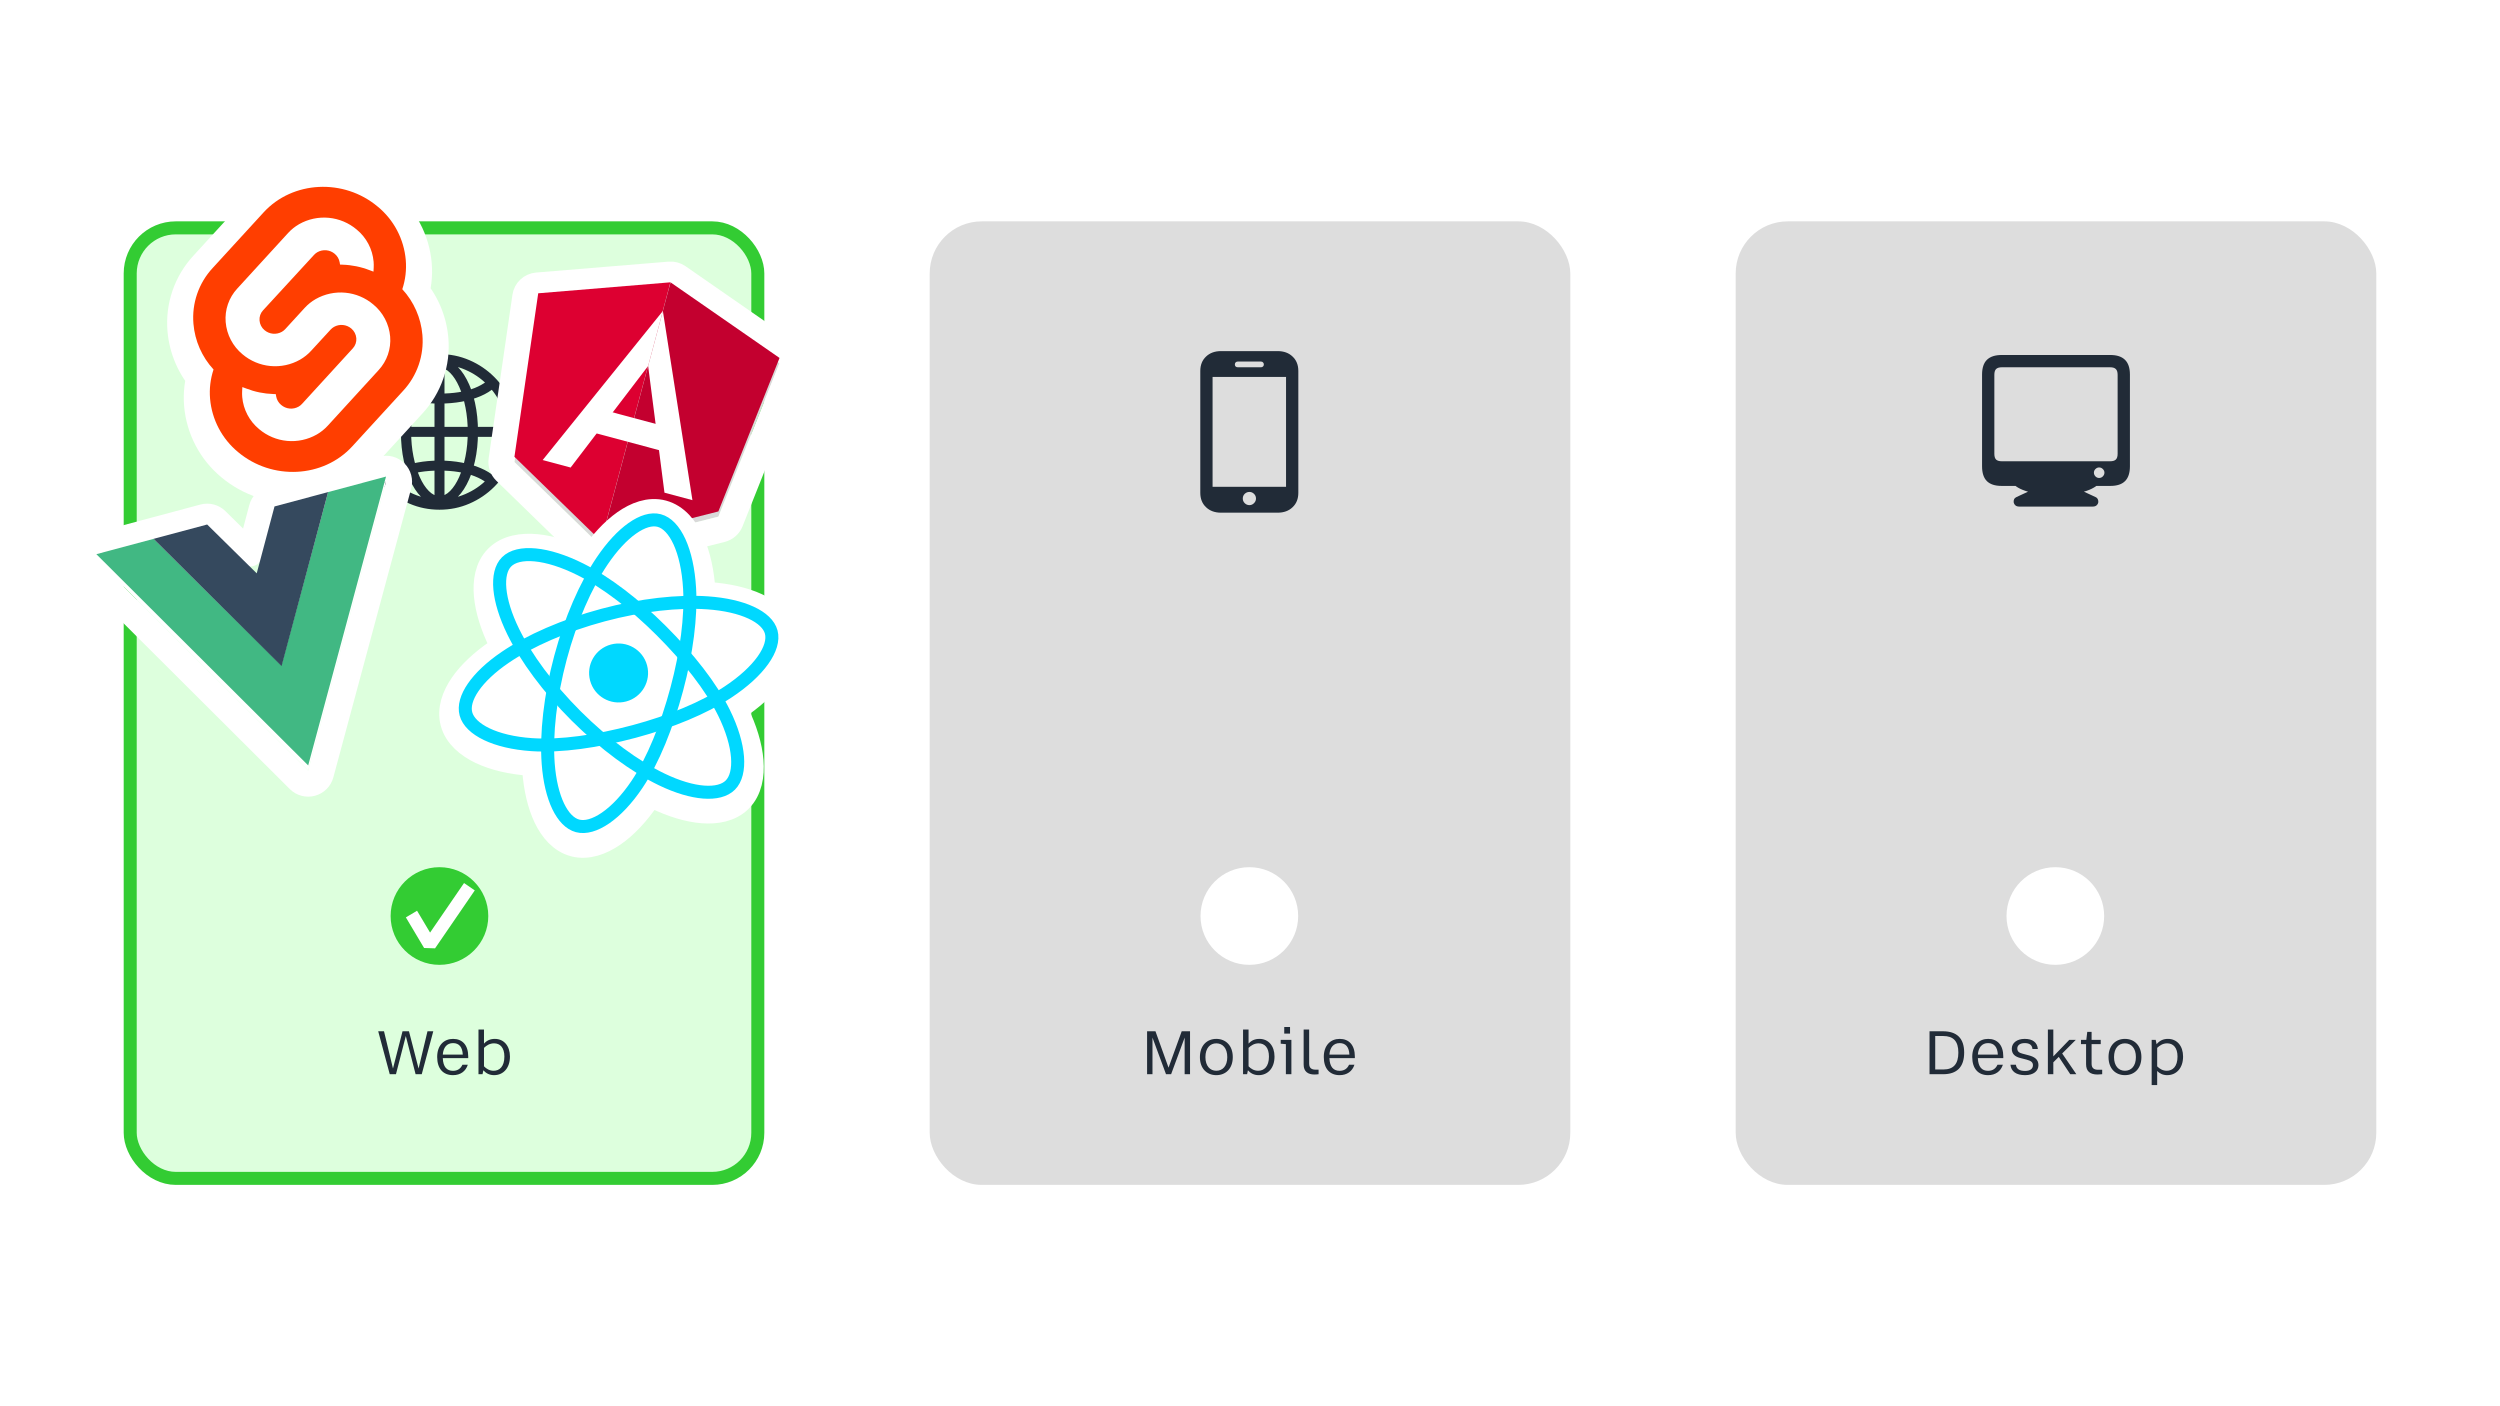<svg width="1920" height="1080" viewBox="0 0 1920 1080" fill="none" xmlns="http://www.w3.org/2000/svg">
<rect width="1920" height="1080" fill="white"/>
<rect x="100" y="175" width="482" height="730" rx="35" fill="#DDFFDD" stroke="#33CC33" stroke-width="10"/>
<rect x="714" y="170" width="492" height="740" rx="40" fill="#DDDDDD"/>
<rect x="1333" y="170" width="492" height="740" rx="40" fill="#DDDDDD"/>
<path d="M304.099 825L311.659 795.66L319.174 825H323.899L332.764 792.015H328.309L321.469 820.635L314.089 792.015H309.139L301.804 820.635L294.919 792.015H290.464L299.329 825H304.099ZM359.599 811.455C359.599 802.59 355.099 797.865 347.944 797.865C341.059 797.865 335.749 802.68 335.749 811.77C335.749 820.77 340.384 825.72 347.899 825.72C353.614 825.72 357.664 822.75 359.284 817.71H355.144C353.794 820.725 351.409 822.39 347.899 822.39C343.174 822.39 340.339 819.42 340.069 812.67H359.599V811.455ZM340.069 809.925C340.474 804.525 343.129 801.105 347.944 801.105C352.669 801.105 355.144 804.255 355.414 809.925H340.069ZM380.03 797.865C376.61 797.865 373.91 799.035 371.705 801.51V790.665H367.475V825H370.58L371.21 821.985C373.235 824.235 375.845 825.72 379.445 825.72C386.555 825.72 391.64 820.23 391.64 811.455C391.64 803.22 386.96 797.865 380.03 797.865ZM379.13 822.345C375.98 822.345 373.55 820.86 371.705 818.925V804.75C373.64 802.905 376.115 801.285 379.445 801.285C384.08 801.285 387.365 804.57 387.365 811.455C387.365 819.24 383.54 822.345 379.13 822.345Z" fill="#212B37"/>
<path d="M885.101 825V796.875L895.496 825H899.411L909.806 796.875V825H913.946V792.015H907.556L897.431 819.96L887.396 792.015H880.961V825H885.101ZM934.132 825.72C941.287 825.72 946.777 820.77 946.777 811.86C946.777 802.86 941.242 797.865 934.132 797.865C927.067 797.865 921.532 802.815 921.532 811.86C921.532 820.77 926.977 825.72 934.132 825.72ZM934.132 822.345C929.362 822.345 925.762 818.745 925.762 811.86C925.762 804.885 929.362 801.285 934.132 801.285C938.947 801.285 942.547 804.885 942.547 811.86C942.547 818.745 938.947 822.345 934.132 822.345ZM967.219 797.865C963.799 797.865 961.099 799.035 958.894 801.51V790.665H954.664V825H957.769L958.399 821.985C960.424 824.235 963.034 825.72 966.634 825.72C973.744 825.72 978.829 820.23 978.829 811.455C978.829 803.22 974.149 797.865 967.219 797.865ZM966.319 822.345C963.169 822.345 960.739 820.86 958.894 818.925V804.75C960.829 802.905 963.304 801.285 966.634 801.285C971.269 801.285 974.554 804.57 974.554 811.455C974.554 819.24 970.729 822.345 966.319 822.345ZM986.295 788.73V793.815H990.75V788.73H986.295ZM991.785 798.63H983.595V801.555L987.555 801.915V825H991.785V798.63ZM1010.2 821.49C1007.36 821.49 1005.43 820.275 1005.43 816.9V790.665H1001.2V817.53C1001.15 823.2 1004.84 825.225 1009.43 825.225C1010.65 825.225 1011.5 825.135 1012.67 825V821.49H1010.2ZM1040.52 811.455C1040.52 802.59 1036.02 797.865 1028.87 797.865C1021.98 797.865 1016.67 802.68 1016.67 811.77C1016.67 820.77 1021.31 825.72 1028.82 825.72C1034.54 825.72 1038.59 822.75 1040.21 817.71H1036.07C1034.72 820.725 1032.33 822.39 1028.82 822.39C1024.1 822.39 1021.26 819.42 1020.99 812.67H1040.52V811.455ZM1020.99 809.925C1021.4 804.525 1024.05 801.105 1028.87 801.105C1033.59 801.105 1036.07 804.255 1036.34 809.925H1020.99Z" fill="#212B37"/>
<path d="M1481.88 792.015V825H1492.32C1502.85 825 1508.48 819.555 1508.48 808.395C1508.48 797.37 1502.85 792.015 1492.1 792.015H1481.88ZM1492.37 795.66C1500.06 795.66 1504.02 799.485 1504.02 808.395C1504.02 817.35 1500.06 821.355 1492.59 821.355H1486.25V795.66H1492.37ZM1538.53 811.455C1538.53 802.59 1534.03 797.865 1526.87 797.865C1519.99 797.865 1514.68 802.68 1514.68 811.77C1514.68 820.77 1519.31 825.72 1526.83 825.72C1532.54 825.72 1536.59 822.75 1538.21 817.71H1534.07C1532.72 820.725 1530.34 822.39 1526.83 822.39C1522.1 822.39 1519.27 819.42 1519 812.67H1538.53V811.455ZM1519 809.925C1519.4 804.525 1522.06 801.105 1526.87 801.105C1531.6 801.105 1534.07 804.255 1534.34 809.925H1519ZM1555.31 825.72C1561.79 825.72 1565.53 822.525 1565.53 818.025C1565.53 813.48 1562.24 811.59 1558.15 810.51L1553.38 809.25C1551.17 808.62 1549.28 807.945 1549.28 805.2C1549.28 802.86 1551.26 801.105 1554.95 801.105C1558.55 801.105 1560.62 802.41 1560.94 805.65H1565.08C1564.58 800.43 1560.98 797.865 1554.95 797.865C1548.92 797.865 1545.05 801.06 1545.05 805.425C1545.05 809.88 1548.02 811.635 1551.67 812.58L1556.44 813.795C1559.86 814.695 1561.3 815.865 1561.3 818.115C1561.3 820.635 1559.41 822.48 1555.31 822.48C1551.08 822.48 1548.65 821.085 1548.2 817.71H1544.02C1544.56 822.75 1548.2 825.72 1555.31 825.72ZM1594.64 825L1583.75 809.07L1594.19 798.63H1589.19L1576.95 811.32V790.665H1572.77V825H1576.95V815.865L1581.14 811.68L1589.96 825H1594.64ZM1611.33 821.58C1608.05 821.58 1606.34 820.185 1606.34 816.945V801.915H1613.36V798.63H1606.34V792.465H1603.01L1602.29 798.63H1598.19V801.915H1602.11V817.305C1602.11 822.795 1605.21 825.225 1610.88 825.225C1612.1 825.225 1613.45 825.135 1614.48 825V821.58H1611.33ZM1631.95 825.72C1639.11 825.72 1644.6 820.77 1644.6 811.86C1644.6 802.86 1639.06 797.865 1631.95 797.865C1624.89 797.865 1619.35 802.815 1619.35 811.86C1619.35 820.77 1624.8 825.72 1631.95 825.72ZM1631.95 822.345C1627.18 822.345 1623.58 818.745 1623.58 811.86C1623.58 804.885 1627.18 801.285 1631.95 801.285C1636.77 801.285 1640.37 804.885 1640.37 811.86C1640.37 818.745 1636.77 822.345 1631.95 822.345ZM1664.99 797.865C1661.39 797.865 1658.56 799.17 1656.26 801.96L1655.59 798.63H1652.48V833.325H1656.71V822.525C1658.65 824.46 1661.12 825.72 1664.41 825.72C1671.52 825.72 1676.6 820.23 1676.6 811.455C1676.6 803.22 1671.92 797.865 1664.99 797.865ZM1664.09 822.345C1660.99 822.345 1658.6 820.86 1656.71 818.97V804.75C1658.69 802.86 1661.12 801.285 1664.41 801.285C1669.04 801.285 1672.33 804.57 1672.33 811.455C1672.33 819.24 1668.5 822.345 1664.09 822.345Z" fill="#212B37"/>
<path d="M1522.22 358.121C1522.22 363.238 1523.45 367.027 1525.91 369.488C1528.41 371.949 1532.16 373.18 1537.16 373.18H1620.84C1625.84 373.18 1629.57 371.949 1632.03 369.488C1634.53 367.027 1635.78 363.238 1635.78 358.121V287.691C1635.78 282.574 1634.51 278.785 1631.97 276.324C1629.47 273.863 1625.72 272.633 1620.72 272.633H1537.28C1532.28 272.633 1528.51 273.863 1525.97 276.324C1523.47 278.785 1522.22 282.574 1522.22 287.691V358.121ZM1531.66 348.512V287.867C1531.66 285.797 1532.11 284.312 1533 283.414C1533.94 282.516 1535.43 282.066 1537.46 282.066H1620.54C1622.57 282.066 1624.04 282.516 1624.94 283.414C1625.88 284.312 1626.34 285.797 1626.34 287.867V348.512C1626.34 350.582 1625.88 352.066 1624.94 352.965C1624.04 353.824 1622.57 354.254 1620.54 354.254H1537.46C1535.43 354.254 1533.94 353.824 1533 352.965C1532.11 352.066 1531.66 350.582 1531.66 348.512ZM1612.11 367.086C1611.05 367.086 1610.11 366.676 1609.29 365.855C1608.51 365.035 1608.12 364.078 1608.12 362.984C1608.12 361.93 1608.51 361.012 1609.29 360.23C1610.11 359.41 1611.05 359 1612.11 359C1613.24 359 1614.2 359.41 1614.98 360.23C1615.8 361.012 1616.21 361.93 1616.21 362.984C1616.21 364.078 1615.8 365.035 1614.98 365.855C1614.2 366.676 1613.24 367.086 1612.11 367.086ZM1579 380.211C1583.18 380.211 1587.09 379.977 1590.72 379.508C1594.35 379.078 1597.63 378.434 1600.56 377.574C1603.53 376.715 1606.03 375.68 1608.06 374.469C1610.13 373.297 1611.66 371.969 1612.63 370.484H1545.37C1547.32 373.453 1551.32 375.816 1557.38 377.574C1563.47 379.332 1570.68 380.211 1579 380.211ZM1550.88 389.059H1607.12C1608.45 389.059 1609.47 388.746 1610.17 388.121C1610.88 387.535 1611.3 386.812 1611.46 385.953C1611.62 385.094 1611.5 384.254 1611.11 383.434C1610.76 382.652 1610.13 382.066 1609.23 381.676L1595.05 375.113H1562.95L1548.77 381.676C1547.87 382.066 1547.22 382.652 1546.83 383.434C1546.48 384.254 1546.38 385.094 1546.54 385.953C1546.7 386.812 1547.12 387.535 1547.83 388.121C1548.53 388.746 1549.55 389.059 1550.88 389.059Z" fill="#212B37"/>
<path d="M921.824 378.512C921.824 383.082 923.289 386.754 926.219 389.527C929.148 392.34 932.996 393.746 937.762 393.746H981.18C985.984 393.746 989.832 392.34 992.723 389.527C995.652 386.754 997.117 383.082 997.117 378.512V284.879C997.117 280.309 995.652 276.637 992.723 273.863C989.832 271.051 985.984 269.645 981.18 269.645H937.762C932.996 269.645 929.148 271.051 926.219 273.863C923.289 276.637 921.824 280.309 921.824 284.879V378.512ZM931.258 373.883V289.508H987.684V373.883H931.258ZM959.559 387.945C958.152 387.945 956.941 387.438 955.926 386.422C954.949 385.445 954.461 384.254 954.461 382.848C954.461 381.441 954.949 380.25 955.926 379.273C956.941 378.297 958.152 377.809 959.559 377.809C960.926 377.809 962.098 378.297 963.074 379.273C964.09 380.25 964.598 381.441 964.598 382.848C964.598 384.254 964.09 385.445 963.074 386.422C962.098 387.438 960.926 387.945 959.559 387.945ZM948.367 279.898C948.367 279.234 948.562 278.707 948.953 278.316C949.383 277.887 949.93 277.672 950.594 277.672H968.406C969.07 277.672 969.598 277.887 969.988 278.316C970.418 278.707 970.633 279.234 970.633 279.898C970.633 280.562 970.418 281.09 969.988 281.48C969.598 281.871 969.07 282.066 968.406 282.066H950.594C949.93 282.066 949.383 281.871 948.953 281.48C948.562 281.09 948.367 280.562 948.367 279.898Z" fill="#212B37"/>
<path d="M337.5 388.18C341.562 388.18 345.371 386.773 348.926 383.961C352.52 381.148 355.664 377.203 358.359 372.125C361.094 367.047 363.223 361.09 364.746 354.254C366.309 347.379 367.09 339.898 367.09 331.812C367.09 323.727 366.328 316.246 364.805 309.371C363.281 302.457 361.152 296.461 358.418 291.383C355.723 286.266 352.578 282.301 348.984 279.488C345.43 276.676 341.602 275.27 337.5 275.27C333.398 275.27 329.551 276.676 325.957 279.488C322.402 282.301 319.277 286.266 316.582 291.383C313.887 296.461 311.758 302.457 310.195 309.371C308.672 316.246 307.91 323.727 307.91 331.812C307.91 339.898 308.672 347.379 310.195 354.254C311.758 361.09 313.887 367.047 316.582 372.125C319.316 377.203 322.461 381.148 326.016 383.961C329.609 386.773 333.438 388.18 337.5 388.18ZM337.5 282.359C340.352 282.359 343.086 283.688 345.703 286.344C348.32 288.961 350.645 292.555 352.676 297.125C354.707 301.695 356.309 306.969 357.48 312.945C358.652 318.883 359.238 325.172 359.238 331.812C359.238 338.375 358.652 344.605 357.48 350.504C356.309 356.402 354.707 361.656 352.676 366.266C350.645 370.836 348.32 374.43 345.703 377.047C343.086 379.703 340.352 381.031 337.5 381.031C334.648 381.031 331.914 379.703 329.297 377.047C326.68 374.43 324.355 370.836 322.324 366.266C320.293 361.656 318.691 356.402 317.52 350.504C316.348 344.605 315.762 338.375 315.762 331.812C315.762 325.172 316.348 318.883 317.52 312.945C318.691 306.969 320.293 301.695 322.324 297.125C324.355 292.555 326.68 288.961 329.297 286.344C331.914 283.688 334.648 282.359 337.5 282.359ZM333.691 276.09V387.066H341.367V276.09H333.691ZM337.5 353.727C331.484 353.727 325.781 354.234 320.391 355.25C315 356.227 310.137 357.652 305.801 359.527C301.504 361.363 297.988 363.531 295.254 366.031L301.172 370.895C303.75 368.863 306.836 367.145 310.43 365.738C314.062 364.293 318.145 363.219 322.676 362.516C327.246 361.773 332.188 361.402 337.5 361.402C342.812 361.402 347.734 361.773 352.266 362.516C356.836 363.219 360.918 364.293 364.512 365.738C368.145 367.145 371.25 368.863 373.828 370.895L379.746 366.031C377.012 363.531 373.477 361.363 369.141 359.527C364.844 357.652 360 356.227 354.609 355.25C349.219 354.234 343.516 353.727 337.5 353.727ZM391.582 327.828H283.418V335.504H391.582V327.828ZM337.5 309.957C343.516 309.957 349.219 309.469 354.609 308.492C360 307.477 364.844 306.051 369.141 304.215C373.477 302.34 377.012 300.152 379.746 297.652L373.828 292.789C371.25 294.82 368.145 296.559 364.512 298.004C360.918 299.41 356.836 300.484 352.266 301.227C347.734 301.93 342.812 302.281 337.5 302.281C332.188 302.281 327.246 301.93 322.676 301.227C318.145 300.484 314.062 299.41 310.43 298.004C306.836 296.559 303.75 294.82 301.172 292.789L295.254 297.652C297.988 300.152 301.504 302.34 305.801 304.215C310.137 306.051 315 307.477 320.391 308.492C325.781 309.469 331.484 309.957 337.5 309.957ZM337.5 391.461C345.664 391.461 353.34 389.898 360.527 386.773C367.754 383.648 374.121 379.332 379.629 373.824C385.137 368.316 389.453 361.969 392.578 354.781C395.703 347.555 397.266 339.859 397.266 331.695C397.266 323.531 395.703 315.855 392.578 308.668C389.453 301.441 385.137 295.074 379.629 289.566C374.121 284.059 367.754 279.742 360.527 276.617C353.301 273.492 345.605 271.93 337.441 271.93C329.277 271.93 321.582 273.492 314.355 276.617C307.168 279.742 300.82 284.059 295.312 289.566C289.844 295.074 285.547 301.441 282.422 308.668C279.297 315.855 277.734 323.531 277.734 331.695C277.734 339.859 279.297 347.555 282.422 354.781C285.547 361.969 289.863 368.316 295.371 373.824C300.879 379.332 307.227 383.648 314.414 386.773C321.641 389.898 329.336 391.461 337.5 391.461ZM337.5 383.492C330.43 383.492 323.77 382.125 317.52 379.391C311.27 376.695 305.762 372.965 300.996 368.199C296.23 363.434 292.48 357.926 289.746 351.676C287.051 345.426 285.703 338.766 285.703 331.695C285.703 324.625 287.051 317.965 289.746 311.715C292.48 305.465 296.211 299.957 300.938 295.191C305.703 290.426 311.211 286.695 317.461 284C323.711 281.266 330.371 279.898 337.441 279.898C344.512 279.898 351.172 281.266 357.422 284C363.672 286.695 369.18 290.426 373.945 295.191C378.75 299.957 382.5 305.465 385.195 311.715C387.93 317.965 389.297 324.625 389.297 331.695C389.297 338.766 387.93 345.426 385.195 351.676C382.5 357.926 378.77 363.434 374.004 368.199C369.238 372.965 363.73 376.695 357.48 379.391C351.23 382.125 344.57 383.492 337.5 383.492Z" fill="#212B37"/>
<circle cx="337.5" cy="703.5" r="37.5" fill="#33CC33"/>
<path d="M316 702L330 725.5L360.5 681" stroke="white" stroke-width="10" stroke-linejoin="bevel"/>
<circle cx="959.5" cy="703.5" r="37.5" fill="white"/>
<circle cx="1578.5" cy="703.5" r="37.5" fill="white"/>
<g filter="url(#filter0_d_26_12)">
<mask id="path-14-outside-1_26_12" maskUnits="userSpaceOnUse" x="100.246" y="103.435" width="272.638" height="298.093" fill="black">
<rect fill="white" x="100.246" y="103.435" width="272.638" height="298.093"/>
<path d="M290.081 158.698C264.055 136.803 224.742 138.776 202.448 163.105L163.308 205.848C158.002 211.563 153.95 218.325 151.411 225.698C148.872 233.071 147.902 240.894 148.564 248.664C149.658 261.761 155.088 274.118 163.994 283.782C161.594 291.003 160.689 298.637 161.335 306.219C162.015 314.144 164.271 321.854 167.969 328.896C171.668 335.938 176.734 342.171 182.873 347.23C208.985 369.101 248.229 367.147 270.523 342.818L309.662 300.074C314.967 294.358 319.018 287.597 321.557 280.224C324.096 272.851 325.067 265.029 324.407 257.259C323.318 244.149 317.884 231.778 308.968 222.107C311.368 214.886 312.273 207.252 311.627 199.669C310.948 191.743 308.691 184.032 304.989 176.99C301.288 169.948 296.216 163.717 290.072 158.663"/>
</mask>
<path d="M290.081 158.698C264.055 136.803 224.742 138.776 202.448 163.105L163.308 205.848C158.002 211.563 153.95 218.325 151.411 225.698C148.872 233.071 147.902 240.894 148.564 248.664C149.658 261.761 155.088 274.118 163.994 283.782C161.594 291.003 160.689 298.637 161.335 306.219C162.015 314.144 164.271 321.854 167.969 328.896C171.668 335.938 176.734 342.171 182.873 347.23C208.985 369.101 248.229 367.147 270.523 342.818L309.662 300.074C314.967 294.358 319.018 287.597 321.557 280.224C324.096 272.851 325.067 265.029 324.407 257.259C323.318 244.149 317.884 231.778 308.968 222.107C311.368 214.886 312.273 207.252 311.627 199.669C310.948 191.743 308.691 184.032 304.989 176.99C301.288 169.948 296.216 163.717 290.072 158.663" fill="#FF3E00"/>
<path d="M202.448 163.105L187.703 149.593L187.698 149.599L202.448 163.105ZM163.308 205.848L177.965 219.456L178.012 219.406L178.059 219.355L163.308 205.848ZM148.564 248.664L168.495 246.999L168.493 246.983L168.492 246.966L148.564 248.664ZM163.994 283.782L182.973 290.09L186.693 278.9L178.701 270.228L163.994 283.782ZM161.335 306.219L141.407 307.916L141.407 307.923L141.408 307.93L161.335 306.219ZM182.873 347.23L195.715 331.898L195.654 331.846L195.592 331.796L182.873 347.23ZM270.523 342.818L285.268 356.33L285.273 356.324L270.523 342.818ZM309.662 300.074L295.002 286.471L294.957 286.519L294.912 286.568L309.662 300.074ZM324.407 257.259L304.476 258.915L304.477 258.933L304.479 258.951L324.407 257.259ZM308.968 222.107L289.989 215.798L286.268 226.991L294.263 235.663L308.968 222.107ZM311.627 199.669L331.555 197.972L331.554 197.961L311.627 199.669ZM302.956 143.393C269.145 114.95 217.598 116.969 187.703 149.593L217.194 176.617C231.886 160.583 258.964 158.657 277.206 174.003L302.956 143.393ZM187.698 149.599L148.558 192.342L178.059 219.355L217.199 176.612L187.698 149.599ZM148.652 192.241C141.449 199.999 135.947 209.177 132.501 219.186L170.321 232.21C171.952 227.473 174.556 223.128 177.965 219.456L148.652 192.241ZM132.501 219.186C129.054 229.195 127.737 239.815 128.636 250.362L168.492 246.966C168.066 241.974 168.689 236.948 170.321 232.21L132.501 219.186ZM128.633 250.33C130.098 267.859 137.366 284.4 149.287 297.336L178.701 270.228C172.81 263.836 169.218 255.662 168.495 246.999L128.633 250.33ZM145.015 277.473C141.758 287.271 140.531 297.629 141.407 307.916L181.262 304.522C180.847 299.645 181.429 294.735 182.973 290.09L145.015 277.473ZM141.408 307.93C142.316 318.507 145.327 328.797 150.263 338.195L185.676 319.597C183.215 314.911 181.714 309.781 181.261 304.508L141.408 307.93ZM150.263 338.195C155.199 347.594 161.961 355.912 170.153 362.664L195.592 331.796C191.508 328.43 188.137 324.282 185.676 319.597L150.263 338.195ZM170.031 362.562C203.896 390.927 255.356 388.972 285.268 356.33L255.777 329.306C241.101 345.321 214.074 347.275 195.715 331.898L170.031 362.562ZM285.273 356.324L324.413 313.581L294.912 286.568L255.772 329.311L285.273 356.324ZM324.323 313.678C331.522 305.92 337.021 296.743 340.467 286.736L302.647 273.712C301.015 278.451 298.411 282.797 295.002 286.471L324.323 313.678ZM340.467 286.736C343.913 276.729 345.231 266.112 344.335 255.566L304.479 258.951C304.903 263.945 304.279 268.973 302.647 273.712L340.467 286.736ZM344.338 255.602C342.88 238.055 335.607 221.496 323.672 208.55L294.263 235.663C300.161 242.061 303.755 250.243 304.476 258.915L344.338 255.602ZM327.947 228.415C331.203 218.618 332.431 208.26 331.555 197.972L291.699 201.367C292.115 206.243 291.533 211.154 289.989 215.798L327.947 228.415ZM331.554 197.961C330.647 187.379 327.634 177.086 322.692 167.684L287.286 186.296C289.748 190.979 291.248 196.107 291.7 201.378L331.554 197.961ZM322.692 167.684C317.751 158.283 310.98 149.965 302.777 143.218L277.366 174.109C281.452 177.47 284.824 181.613 287.286 186.296L322.692 167.684Z" fill="white" mask="url(#path-14-outside-1_26_12)"/>
</g>
<path d="M290.081 158.698C264.055 136.803 224.742 138.776 202.448 163.105L163.308 205.848C158.002 211.563 153.95 218.325 151.411 225.698C148.872 233.071 147.902 240.894 148.564 248.664C149.658 261.761 155.088 274.118 163.994 283.782C161.594 291.003 160.689 298.637 161.335 306.219C162.015 314.144 164.271 321.854 167.969 328.896C171.668 335.938 176.734 342.171 182.873 347.23C208.985 369.101 248.229 367.147 270.523 342.818L309.662 300.074C314.967 294.358 319.018 287.597 321.557 280.224C324.096 272.851 325.067 265.029 324.407 257.259C323.318 244.149 317.884 231.778 308.968 222.107C311.368 214.886 312.273 207.252 311.627 199.669C310.948 191.743 308.691 184.032 304.989 176.99C301.288 169.948 296.216 163.717 290.072 158.663" fill="#FF3E00"/>
<path d="M243.232 333.726C236.326 337.645 228.384 339.35 220.478 338.61C212.572 337.871 205.084 334.723 199.024 329.591C195.326 326.555 192.271 322.81 190.04 318.577C187.809 314.344 186.446 309.708 186.031 304.941C185.899 303.373 185.877 301.798 185.965 300.227L186.131 297.274L189.013 298.343C195.696 300.953 202.778 302.4 209.95 302.619L211.811 302.691L212.099 304.455C212.56 306.997 213.9 309.297 215.884 310.952C217.715 312.546 219.997 313.53 222.413 313.766C224.829 314.003 227.259 313.482 229.365 312.274C230.313 311.727 231.172 311.038 231.91 310.23L270.969 267.527C271.929 266.487 272.663 265.26 273.126 263.923C273.588 262.585 273.768 261.166 273.655 259.756C273.541 258.323 273.144 256.927 272.485 255.65C271.827 254.372 270.921 253.238 269.82 252.314C267.992 250.767 265.734 249.817 263.35 249.593C260.966 249.369 258.57 249.883 256.487 251.063C255.535 251.615 254.672 252.306 253.924 253.112L238.928 269.429C236.474 272.109 233.621 274.395 230.471 276.206C223.561 280.131 215.613 281.84 207.701 281.102C199.788 280.364 192.293 277.215 186.229 272.08C182.543 269.033 179.503 265.282 177.287 261.045C175.07 256.808 173.722 252.171 173.321 247.407C172.93 242.734 173.515 238.031 175.04 233.597C176.565 229.163 178.997 225.095 182.18 221.651L221.255 178.944C223.709 176.264 226.562 173.978 229.713 172.167C236.62 168.244 244.566 166.536 252.475 167.275C260.384 168.014 267.876 171.163 273.938 176.298C277.636 179.334 280.69 183.078 282.922 187.311C285.153 191.544 286.516 196.181 286.931 200.948C287.063 202.515 287.085 204.091 286.997 205.661L286.831 208.615L283.949 207.546C277.265 204.935 270.184 203.489 263.012 203.27L261.151 203.197L260.863 201.434C260.401 198.891 259.062 196.592 257.078 194.936C255.252 193.386 252.993 192.435 250.609 192.211C248.224 191.987 245.828 192.502 243.745 193.685C242.797 194.232 241.938 194.922 241.2 195.73L201.993 238.362C201.032 239.399 200.298 240.626 199.839 241.963C199.379 243.3 199.204 244.719 199.324 246.128C199.429 247.563 199.822 248.962 200.482 250.241C201.141 251.519 202.051 252.652 203.159 253.57C204.987 255.117 207.245 256.067 209.629 256.291C212.014 256.515 214.409 256.001 216.492 254.821C217.444 254.269 218.308 253.578 219.055 252.772L233.982 236.473C236.436 233.793 239.289 231.507 242.44 229.697C249.349 225.771 257.297 224.062 265.21 224.8C273.122 225.538 280.617 228.687 286.682 233.823C290.375 236.863 293.424 240.61 295.649 244.845C297.874 249.079 299.231 253.716 299.641 258.482C300.032 263.155 299.447 267.857 297.922 272.292C296.397 276.726 293.965 280.794 290.782 284.237L251.707 326.945C249.253 329.625 246.4 331.911 243.249 333.722" fill="white"/>
<g filter="url(#filter1_d_26_12)">
<path d="M413.348 225.246L515.066 216.868L598.679 274.906L551.71 392.791L461.614 415.57L395.082 350.822L413.348 225.246Z" fill="#D9D9D9"/>
<path d="M412.527 215.28C407.885 215.662 404.122 219.198 403.452 223.807L385.186 349.383C384.724 352.554 385.811 355.754 388.107 357.989L454.64 422.737C457.129 425.159 460.698 426.117 464.065 425.265L554.161 402.486C557.269 401.7 559.813 399.471 560.999 396.492L607.969 278.607C609.691 274.284 608.204 269.344 604.381 266.691L520.768 208.654C518.863 207.331 516.557 206.712 514.245 206.902L412.527 215.28Z" stroke="white" stroke-width="20" stroke-linejoin="round"/>
</g>
<path d="M598.679 274.906L514.973 216.844L461.717 415.598L551.709 392.791L598.679 274.906Z" fill="#C3002F"/>
<path d="M413.348 225.246L514.871 216.816L461.615 415.57L395.082 350.822L413.348 225.246Z" fill="#DD0031"/>
<path d="M438.244 359.068L416.768 353.313L509.081 238.836L497.766 281.065L438.244 359.068Z" fill="white"/>
<path d="M510.311 378.378L531.787 384.132L509.08 238.836L497.765 281.064L510.311 378.378Z" fill="white"/>
<rect x="458.328" y="313.434" width="59.218" height="18.813" transform="rotate(15 458.328 313.434)" fill="white"/>
<g filter="url(#filter2_d_26_12)">
<path d="M251.975 377.922L296.469 366L236.69 587.841L74 425.61L159.094 402.809L197.166 440.335L210.818 388.95L251.975 377.922Z" fill="white"/>
<path d="M306.124 368.602C307.054 365.15 306.071 361.464 303.545 358.934C301.018 356.404 297.334 355.415 293.88 356.341L249.387 368.263L208.23 379.291C204.772 380.217 202.073 382.922 201.154 386.382L191.923 421.126L166.114 395.687C163.588 393.198 159.932 392.232 156.506 393.15L71.412 415.951C67.958 416.876 65.262 419.575 64.339 423.029C63.416 426.483 64.407 430.167 66.939 432.691L229.629 594.922C232.155 597.441 235.832 598.424 239.278 597.5C242.724 596.577 245.418 593.888 246.346 590.443L306.124 368.602Z" stroke="white" stroke-width="20" stroke-linejoin="round"/>
</g>
<path d="M74 425.61L236.69 587.841L296.469 366L251.975 377.922L216.108 511.027L117.938 413.837L74 425.61Z" fill="#41B883"/>
<path d="M117.937 413.837L216.256 511.583L251.974 377.922L210.818 388.95L197.166 440.335L159.094 402.809L117.937 413.837Z" fill="#35495E"/>
<g filter="url(#filter3_d_26_12)">
<path d="M408.379 571.883C412.281 572.146 416.361 572.241 420.589 572.176C420.538 577.167 420.68 581.945 421.017 586.463C423.008 613.178 431.947 631.16 443.565 634.268C455.533 637.469 473.604 625.685 489.285 602.292C491.466 599.037 493.589 595.545 495.648 591.843C499.939 594.376 504.142 596.636 508.216 598.598C532.357 610.221 552.397 611.452 560.893 602.939C569.646 594.17 568.461 572.631 556.026 547.359C554.336 543.922 552.419 540.419 550.297 536.868C553.297 535.161 556.155 533.416 558.857 531.64C583.104 515.698 595.571 497.629 592.302 485.427C589.164 473.717 570.46 464.868 543.395 462.977C539.086 462.677 534.558 462.548 529.847 462.591C529.883 458.88 529.802 455.286 529.599 451.829C527.901 422.851 518.475 403.024 506.273 399.762C494.565 396.632 477.553 408.411 462.393 430.913C459.977 434.498 457.6 438.359 455.281 442.466C452.076 440.576 448.915 438.847 445.811 437.293C419.86 424.296 397.98 422.558 389.057 431.504C380.493 440.082 382.207 460.704 394.13 485.076C396.041 488.981 398.213 492.99 400.629 497.073C396.1 499.606 391.871 502.204 387.99 504.843C365.839 519.905 354.726 536.635 357.838 548.251C361.046 560.222 380.28 569.983 408.379 571.883Z" fill="white"/>
<path d="M387.157 493.44C386.461 492.11 385.791 490.787 385.148 489.471L385.147 489.47C378.828 476.552 374.943 464.107 373.953 453.278C372.995 442.81 374.611 431.822 381.977 424.442C381.978 424.441 381.979 424.44 381.98 424.438C389.56 416.842 400.993 415.162 412.001 416.215C423.396 417.306 436.562 421.477 450.288 428.351L387.157 493.44ZM387.157 493.44C385.516 494.474 383.919 495.519 382.368 496.573L382.367 496.573C370.6 504.575 361.256 513.348 355.195 522.181C349.302 530.77 345.528 540.947 348.179 550.84C350.89 560.957 359.639 568.165 369.458 572.864C379.611 577.723 392.756 580.849 407.704 581.86L407.704 581.86C408.709 581.928 409.722 581.985 410.743 582.032C410.818 583.784 410.918 585.51 411.045 587.206C412.102 601.397 415.036 613.873 419.661 623.536C424.158 632.931 431.088 641.281 440.98 643.928L440.982 643.929C451.099 646.634 461.714 642.656 470.69 636.499C479.972 630.131 489.249 620.305 497.592 607.86L497.592 607.859C498.156 607.018 498.715 606.163 499.269 605.297C500.816 606.103 502.352 606.873 503.876 607.607L503.878 607.609C516.702 613.782 528.976 617.472 539.658 618.29C550.044 619.086 560.739 617.25 567.971 610.002C575.371 602.589 577.226 591.406 576.375 580.556C575.494 569.333 571.614 556.389 564.999 542.944C564.584 542.1 564.157 541.255 563.719 540.408C563.93 540.271 564.141 540.133 564.35 539.996C577.176 531.563 587.382 522.259 594.036 512.943C600.463 503.944 604.739 493.206 601.961 482.839C599.262 472.767 590.564 465.862 581.022 461.445C571.154 456.877 558.437 454.004 544.092 453.002L544.091 453.002C542.634 452.9 541.158 452.817 539.663 452.753C539.639 452.248 539.612 451.745 539.582 451.244L539.582 451.244C538.684 435.916 535.721 422.425 530.975 412.006C526.39 401.942 519.224 392.874 508.856 390.102C498.785 387.409 488.458 391.494 479.866 397.552C470.978 403.818 462.136 413.398 454.1 425.324L387.157 493.44ZM451.663 429.049C451.204 428.813 450.746 428.581 450.289 428.352L451.663 429.049Z" stroke="white" stroke-width="20" stroke-miterlimit="10"/>
</g>
<path d="M480.937 538.72C493.018 535.483 500.187 523.065 496.95 510.984C493.713 498.904 481.296 491.735 469.215 494.972C457.134 498.209 449.965 510.626 453.202 522.707C456.439 534.787 468.856 541.957 480.937 538.72Z" fill="#00D8FF"/>
<path d="M463.16 472.375C492.523 464.507 520.933 461.411 543.395 462.977C570.461 464.868 589.164 473.717 592.302 485.427C595.571 497.629 583.104 515.698 558.857 531.64C540.525 543.695 514.98 554.274 487.106 561.743C458.523 569.402 430.591 573.384 408.379 571.883C380.28 569.983 361.046 560.222 357.838 548.251C354.726 536.635 365.839 519.905 387.99 504.843C406.708 492.118 433.507 480.32 463.16 472.375V472.375Z" stroke="#00D8FF" stroke-width="10" stroke-miterlimit="10"/>
<path d="M430.443 505.112C438.294 475.745 449.809 449.586 462.393 430.913C477.554 408.411 494.565 396.632 506.274 399.762C518.475 403.024 527.902 422.851 529.6 451.829C530.883 473.737 527.287 501.143 519.829 529.027C512.186 557.611 501.678 583.801 489.286 602.292C473.605 625.684 455.533 637.469 443.566 634.268C431.948 631.16 423.008 613.178 421.017 586.463C419.334 563.873 422.506 534.767 430.443 505.112V505.112Z" stroke="#00D8FF" stroke-width="10" stroke-miterlimit="10"/>
<path d="M442.459 549.812C420.939 528.338 404.028 505.303 394.13 485.076C382.207 460.704 380.494 440.082 389.057 431.504C397.98 422.558 419.86 424.296 445.811 437.293C465.435 447.12 487.378 463.925 507.809 484.312C528.757 505.212 546.206 527.39 556.027 547.359C568.462 572.631 569.646 594.17 560.893 602.939C552.398 611.452 532.357 610.221 508.216 598.598C487.826 588.776 464.19 571.494 442.459 549.812V549.812Z" stroke="#00D8FF" stroke-width="10" stroke-miterlimit="10"/>
<defs>
<filter id="filter0_d_26_12" x="124.362" y="123.489" width="224.246" height="266.938" filterUnits="userSpaceOnUse" color-interpolation-filters="sRGB">
<feFlood flood-opacity="0" result="BackgroundImageFix"/>
<feColorMatrix in="SourceAlpha" type="matrix" values="0 0 0 0 0 0 0 0 0 0 0 0 0 0 0 0 0 0 127 0" result="hardAlpha"/>
<feOffset dy="4"/>
<feGaussianBlur stdDeviation="2"/>
<feComposite in2="hardAlpha" operator="out"/>
<feColorMatrix type="matrix" values="0 0 0 0 0 0 0 0 0 0 0 0 0 0 0 0 0 0 0.25 0"/>
<feBlend mode="normal" in2="BackgroundImageFix" result="effect1_dropShadow_26_12"/>
<feBlend mode="normal" in="SourceGraphic" in2="effect1_dropShadow_26_12" result="shape"/>
</filter>
<filter id="filter1_d_26_12" x="371.082" y="196.868" width="251.599" height="246.702" filterUnits="userSpaceOnUse" color-interpolation-filters="sRGB">
<feFlood flood-opacity="0" result="BackgroundImageFix"/>
<feColorMatrix in="SourceAlpha" type="matrix" values="0 0 0 0 0 0 0 0 0 0 0 0 0 0 0 0 0 0 127 0" result="hardAlpha"/>
<feOffset dy="4"/>
<feGaussianBlur stdDeviation="2"/>
<feComposite in2="hardAlpha" operator="out"/>
<feColorMatrix type="matrix" values="0 0 0 0 0 0 0 0 0 0 0 0 0 0 0 0 0 0 0.25 0"/>
<feBlend mode="normal" in2="BackgroundImageFix" result="effect1_dropShadow_26_12"/>
<feBlend mode="normal" in="SourceGraphic" in2="effect1_dropShadow_26_12" result="shape"/>
</filter>
<filter id="filter2_d_26_12" x="49.999" y="346" width="270.47" height="269.842" filterUnits="userSpaceOnUse" color-interpolation-filters="sRGB">
<feFlood flood-opacity="0" result="BackgroundImageFix"/>
<feColorMatrix in="SourceAlpha" type="matrix" values="0 0 0 0 0 0 0 0 0 0 0 0 0 0 0 0 0 0 127 0" result="hardAlpha"/>
<feOffset dy="4"/>
<feGaussianBlur stdDeviation="2"/>
<feComposite in2="hardAlpha" operator="out"/>
<feColorMatrix type="matrix" values="0 0 0 0 0 0 0 0 0 0 0 0 0 0 0 0 0 0 0.25 0"/>
<feBlend mode="normal" in2="BackgroundImageFix" result="effect1_dropShadow_26_12"/>
<feBlend mode="normal" in="SourceGraphic" in2="effect1_dropShadow_26_12" result="shape"/>
</filter>
<filter id="filter3_d_26_12" x="333.31" y="379.25" width="283.521" height="283.549" filterUnits="userSpaceOnUse" color-interpolation-filters="sRGB">
<feFlood flood-opacity="0" result="BackgroundImageFix"/>
<feColorMatrix in="SourceAlpha" type="matrix" values="0 0 0 0 0 0 0 0 0 0 0 0 0 0 0 0 0 0 127 0" result="hardAlpha"/>
<feOffset dy="4"/>
<feGaussianBlur stdDeviation="2"/>
<feComposite in2="hardAlpha" operator="out"/>
<feColorMatrix type="matrix" values="0 0 0 0 0 0 0 0 0 0 0 0 0 0 0 0 0 0 0.25 0"/>
<feBlend mode="normal" in2="BackgroundImageFix" result="effect1_dropShadow_26_12"/>
<feBlend mode="normal" in="SourceGraphic" in2="effect1_dropShadow_26_12" result="shape"/>
</filter>
</defs>
</svg>
